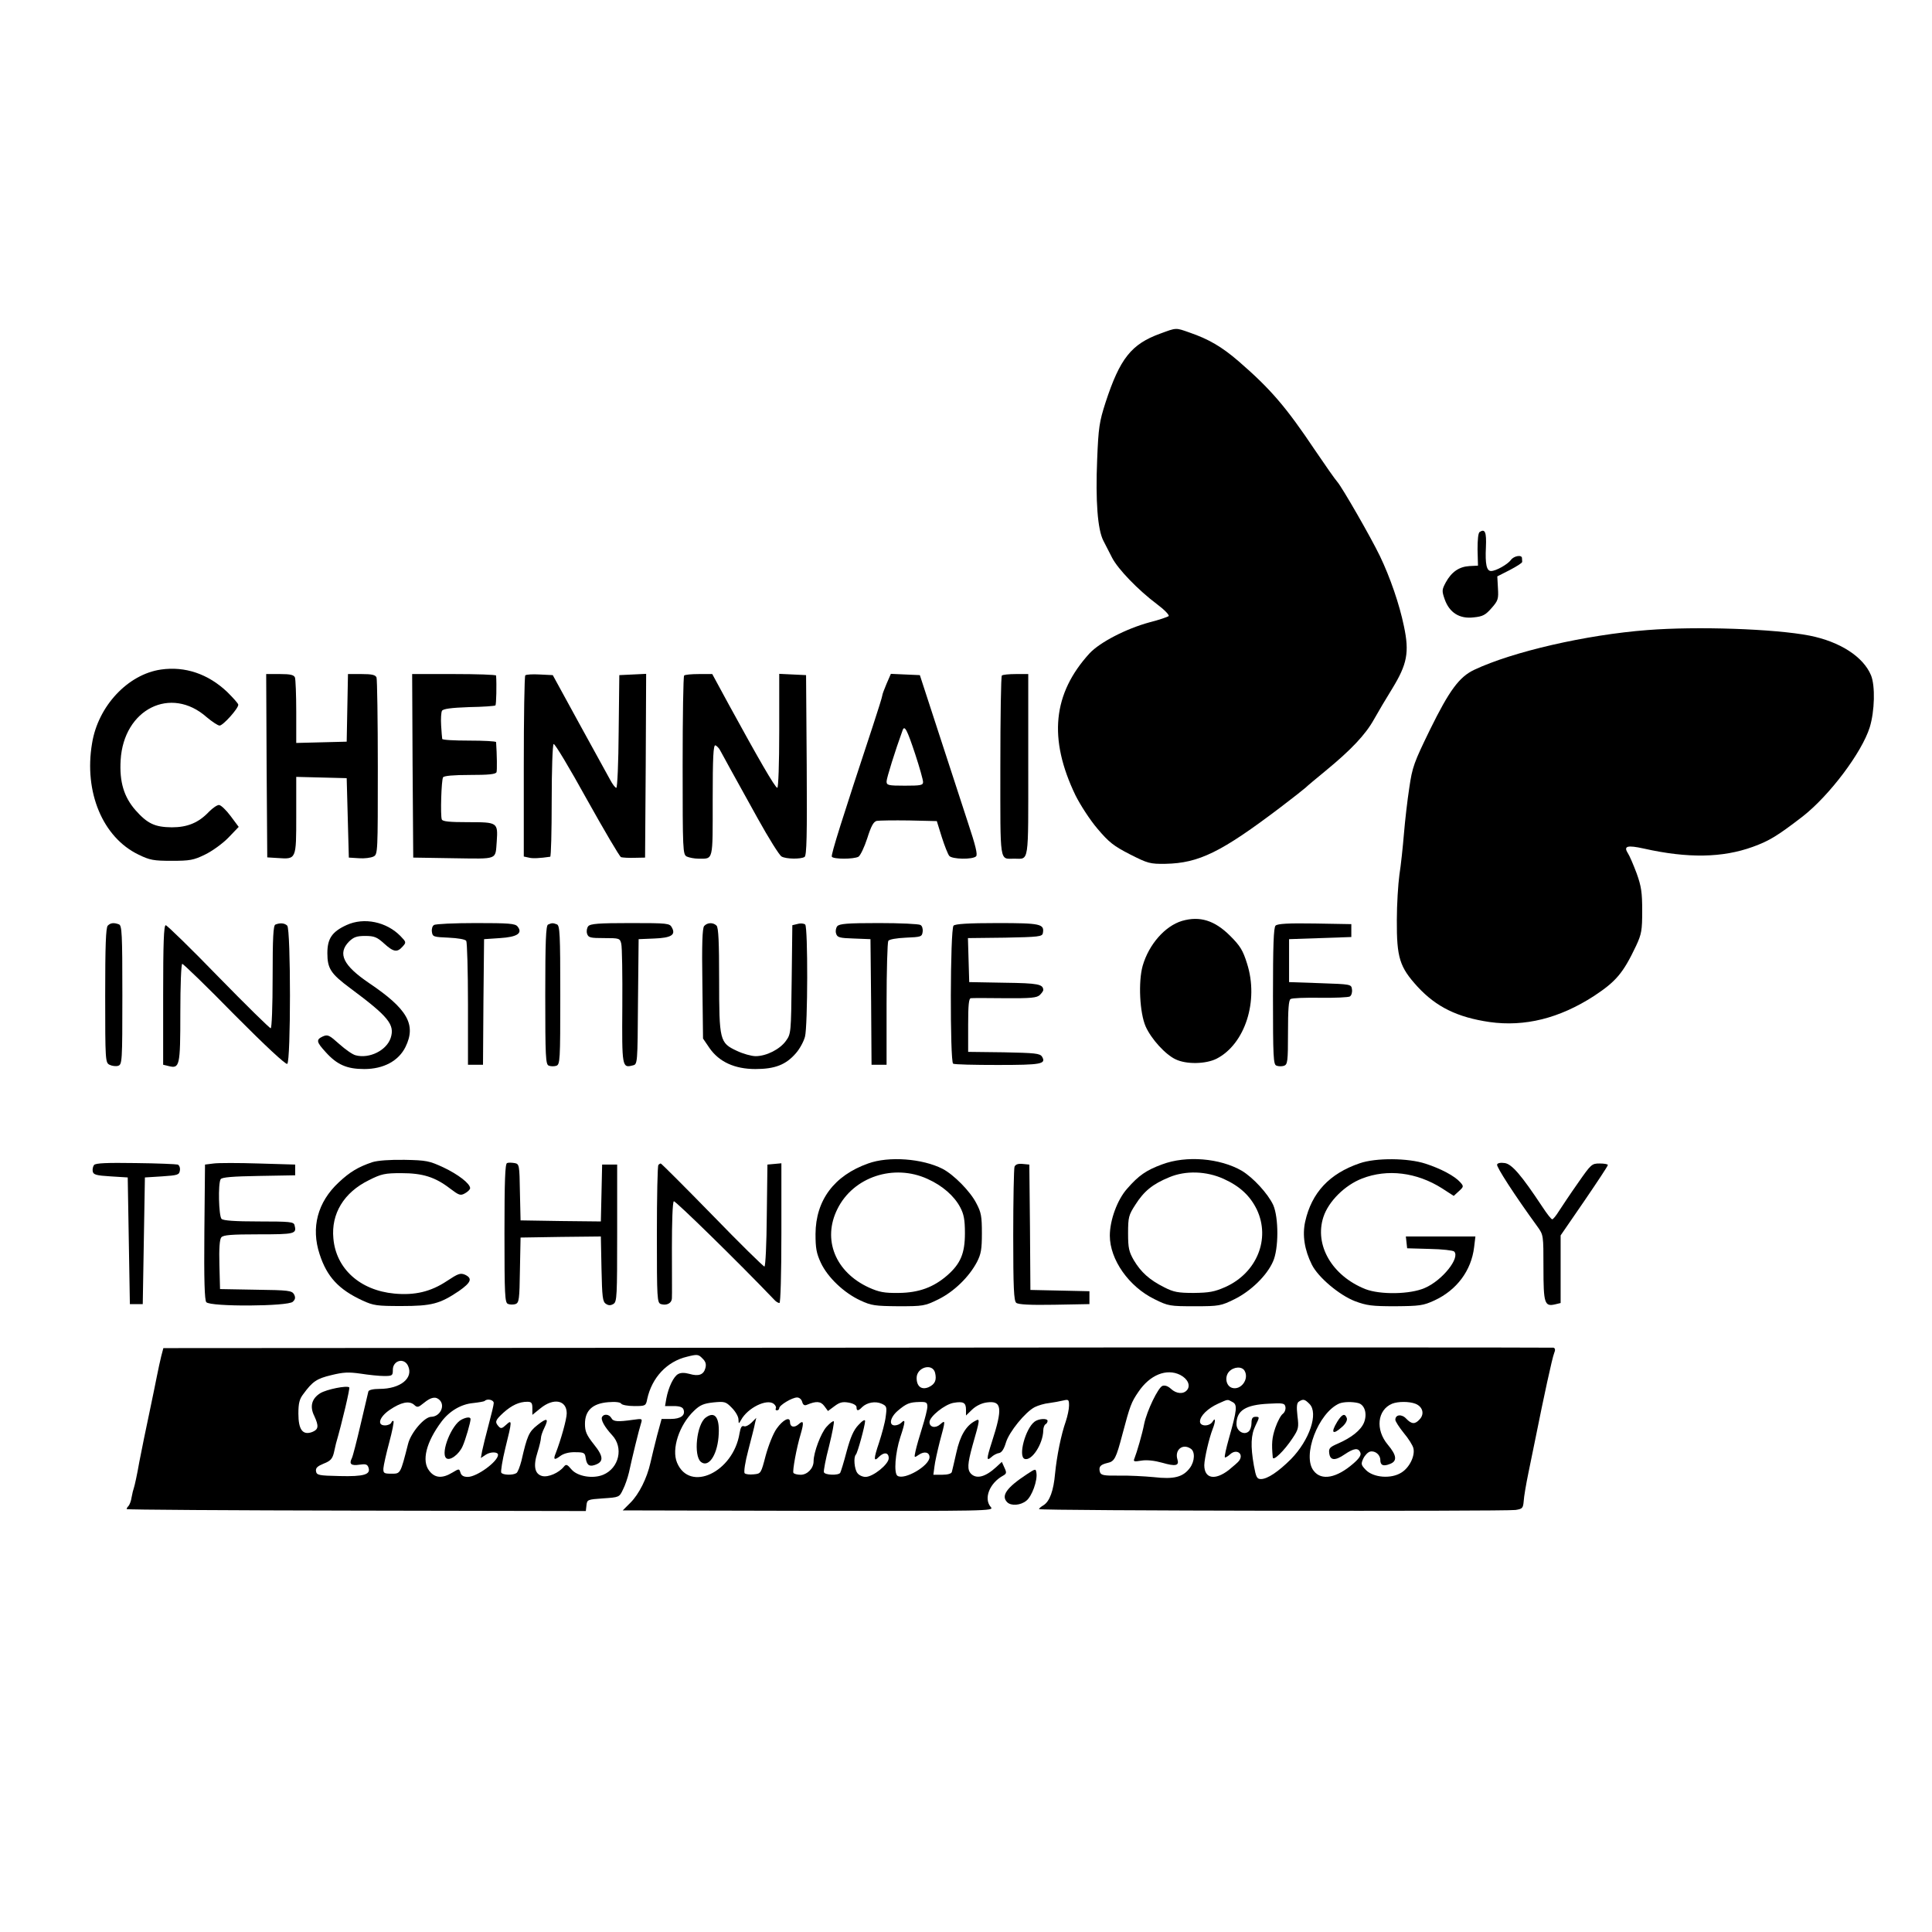 <?xml version="1.0" standalone="no"?>
<!DOCTYPE svg PUBLIC "-//W3C//DTD SVG 20010904//EN"
 "http://www.w3.org/TR/2001/REC-SVG-20010904/DTD/svg10.dtd">
<svg version="1.0" xmlns="http://www.w3.org/2000/svg"
 width="900pt" height="900pt" viewBox="0 0 900 900"
 preserveAspectRatio="xMidYMid meet">

<g transform="translate(0,900) scale(0.1,-0.1)"
fill="#000000" stroke="none">
<path d="M5405 7446 c-135 -49 -188 -116 -255 -321 -29 -90 -33 -117 -39 -265
-8 -194 2 -327 29 -379 10 -20 29 -56 41 -80 27 -52 120 -149 208 -215 35 -26
59 -51 55 -56 -5 -4 -45 -18 -89 -29 -110 -30 -231 -93 -279 -144 -172 -188
-193 -398 -66 -662 22 -44 67 -114 102 -155 54 -64 76 -81 152 -120 83 -42 93
-45 165 -44 156 3 260 54 537 264 54 41 106 82 115 90 8 8 51 44 95 80 118 97
185 168 224 238 19 34 58 100 86 145 69 113 80 168 54 290 -21 102 -64 227
-112 327 -43 89 -176 320 -198 345 -10 11 -57 78 -105 149 -134 200 -206 284
-355 413 -79 68 -139 103 -229 134 -65 23 -60 23 -136 -5z"/>
<path d="M6893 6522 c-7 -4 -10 -35 -10 -82 l2 -75 -40 -2 c-48 -3 -83 -27
-110 -76 -18 -34 -19 -39 -5 -79 22 -62 69 -92 135 -84 42 4 55 11 83 43 31
35 33 43 30 93 l-3 55 59 30 c32 17 58 33 57 38 0 4 -1 12 -1 17 0 17 -38 11
-52 -9 -15 -20 -69 -51 -92 -51 -21 0 -28 32 -24 112 3 69 -4 86 -29 70z"/>
<path d="M7675 6065 c-287 -22 -629 -101 -807 -185 -70 -33 -116 -95 -207
-280 -74 -152 -82 -173 -96 -270 -9 -58 -20 -154 -25 -215 -5 -60 -14 -146
-21 -190 -6 -44 -12 -138 -12 -210 -1 -177 13 -220 97 -312 87 -94 185 -142
335 -164 164 -23 325 17 486 121 103 68 136 106 197 235 25 54 28 71 28 162 0
85 -4 114 -26 175 -15 40 -33 82 -41 94 -21 33 -2 38 75 21 205 -46 366 -43
507 8 77 28 115 51 233 142 124 97 275 297 312 415 23 75 26 193 6 242 -36 87
-145 157 -286 185 -164 32 -528 44 -755 26z"/>
<path d="M750 5881 c-154 -22 -293 -170 -321 -343 -39 -228 50 -439 216 -519
53 -26 71 -29 155 -29 84 0 102 3 155 29 33 16 82 51 109 79 l48 50 -38 51
c-21 28 -45 51 -54 51 -9 0 -29 -14 -46 -31 -49 -52 -101 -73 -174 -73 -79 1
-113 17 -169 80 -54 62 -75 132 -69 233 14 238 234 348 401 200 25 -21 52 -39
60 -39 16 0 87 79 87 97 0 6 -24 32 -52 60 -89 84 -196 120 -308 104z"/>
<path d="M1242 5433 l3 -427 48 -3 c88 -6 87 -8 87 198 l0 180 118 -3 117 -3
5 -185 5 -185 47 -3 c26 -2 56 2 68 8 20 10 20 19 20 415 0 222 -3 410 -6 419
-5 12 -21 16 -70 16 l-63 0 -3 -157 -3 -158 -117 -3 -118 -3 0 145 c0 79 -3
151 -6 160 -5 12 -21 16 -70 16 l-64 0 2 -427z"/>
<path d="M1922 5433 l3 -428 188 -3 c210 -3 194 -9 201 78 6 89 4 90 -133 90
-86 0 -120 3 -123 13 -7 19 -2 183 6 196 5 7 48 11 126 11 85 0 119 3 123 13
3 9 2 81 -2 140 -1 4 -57 7 -126 7 -69 0 -125 3 -125 8 -1 4 -3 32 -5 62 -2
31 0 62 4 69 6 9 42 14 126 17 64 1 120 5 123 8 4 5 6 97 3 139 -1 4 -89 7
-196 7 l-195 0 2 -427z"/>
<path d="M2447 5854 c-4 -4 -7 -195 -7 -425 l0 -419 23 -5 c18 -5 52 -3 100 4
4 0 7 118 7 260 0 145 4 262 9 265 5 4 75 -113 155 -258 81 -145 152 -266 159
-269 7 -2 35 -4 62 -3 l50 1 3 428 2 428 -62 -3 -63 -3 -3 -262 c-1 -145 -6
-263 -11 -263 -5 0 -18 17 -29 38 -11 20 -76 138 -144 262 l-123 225 -61 3
c-33 2 -63 0 -67 -4z"/>
<path d="M3187 5853 c-4 -3 -7 -192 -7 -419 0 -398 1 -414 19 -424 11 -5 35
-10 55 -10 70 0 66 -15 66 272 0 203 3 259 13 256 6 -3 17 -13 22 -24 6 -10
26 -48 46 -84 20 -36 78 -141 129 -233 51 -92 101 -172 111 -177 21 -12 89
-13 107 -2 10 7 12 99 10 428 l-3 419 -62 3 -63 3 0 -266 c0 -152 -4 -265 -9
-265 -10 0 -91 141 -226 388 l-77 142 -63 0 c-34 0 -65 -3 -68 -7z"/>
<path d="M4130 5815 c-11 -26 -20 -50 -20 -55 0 -5 -20 -69 -44 -142 -141
-427 -196 -600 -191 -609 8 -12 101 -12 124 0 9 6 27 43 41 86 18 57 29 77 44
81 12 2 79 3 151 2 l129 -3 23 -74 c13 -41 29 -81 35 -88 13 -16 109 -18 125
-2 8 8 -3 52 -38 157 -26 81 -88 269 -136 417 l-88 270 -68 3 -67 3 -20 -46z
m134 -330 c20 -61 36 -118 36 -128 0 -15 -11 -17 -85 -17 -78 0 -85 2 -85 20
0 15 41 146 75 239 9 24 21 1 59 -114z"/>
<path d="M4667 5853 c-4 -3 -7 -194 -7 -424 0 -461 -5 -429 65 -429 70 0 65
-33 65 436 l0 424 -58 0 c-32 0 -62 -3 -65 -7z"/>
<path d="M5506 4710 c-79 -24 -154 -109 -183 -209 -21 -75 -14 -219 14 -283
26 -58 92 -131 140 -153 50 -24 140 -22 190 3 133 68 198 270 142 444 -19 61
-32 82 -78 128 -73 73 -142 94 -225 70z"/>
<path d="M1615 4691 c-68 -31 -90 -63 -90 -131 0 -72 16 -96 106 -163 179
-133 209 -170 189 -232 -19 -58 -99 -98 -163 -81 -14 3 -48 27 -76 52 -47 42
-54 46 -77 36 -32 -15 -31 -25 13 -73 53 -59 99 -79 180 -79 90 0 160 38 192
103 51 104 9 177 -169 297 -121 82 -149 138 -94 194 22 21 36 26 75 26 42 0
55 -5 88 -35 44 -40 61 -43 86 -15 18 20 18 21 -9 49 -65 67 -170 89 -251 52z"/>
<path d="M502 4688 c-9 -9 -12 -95 -12 -325 0 -304 1 -313 20 -323 12 -6 30
-8 40 -5 19 6 20 17 20 330 0 285 -2 324 -16 329 -24 9 -39 7 -52 -6z"/>
<path d="M1283 4693 c-10 -3 -13 -62 -13 -244 0 -137 -4 -239 -9 -239 -5 0
-115 108 -244 240 -128 132 -239 240 -245 240 -9 0 -12 -86 -12 -325 l0 -325
25 -6 c52 -13 55 -2 55 247 0 131 4 229 9 229 5 0 115 -106 243 -237 145 -146
239 -233 246 -229 17 10 17 627 0 644 -12 12 -33 14 -55 5z"/>
<path d="M2022 4691 c-8 -4 -12 -19 -10 -32 3 -23 8 -24 78 -27 44 -2 78 -8
82 -15 4 -7 8 -139 8 -294 l0 -283 35 0 35 0 2 293 3 292 74 5 c81 5 107 23
82 54 -11 14 -41 16 -195 16 -99 0 -187 -4 -194 -9z"/>
<path d="M2553 4693 c-10 -4 -13 -79 -13 -328 0 -290 2 -323 16 -329 9 -4 25
-4 35 -1 18 6 19 23 19 330 0 285 -2 324 -16 329 -18 7 -23 7 -41 -1z"/>
<path d="M2740 4685 c-6 -8 -9 -23 -5 -35 6 -18 15 -20 80 -20 70 0 73 -1 79
-26 4 -15 6 -146 5 -292 -2 -284 -1 -288 49 -275 22 5 22 8 24 297 l3 291 72
3 c80 3 102 17 83 51 -10 20 -19 21 -194 21 -148 0 -186 -3 -196 -15z"/>
<path d="M3280 4686 c-8 -11 -11 -82 -8 -270 l3 -254 30 -44 c45 -65 118 -98
214 -98 91 0 142 20 188 73 18 20 37 55 43 78 13 49 14 509 1 522 -5 5 -21 7
-35 3 l-25 -6 -3 -253 c-3 -248 -3 -253 -27 -286 -28 -39 -91 -71 -141 -71
-19 0 -59 11 -88 25 -79 37 -82 47 -82 333 0 172 -3 241 -12 250 -16 16 -43
15 -58 -2z"/>
<path d="M3900 4685 c-6 -8 -9 -23 -5 -34 5 -18 16 -21 83 -23 l77 -3 3 -292
2 -293 35 0 35 0 0 283 c0 155 4 287 8 294 4 7 38 13 82 15 70 3 75 4 78 27 2
13 -2 28 -10 32 -7 5 -95 9 -194 9 -147 0 -184 -3 -194 -15z"/>
<path d="M4442 4688 c-16 -16 -17 -634 -2 -643 6 -4 99 -6 207 -6 203 0 228 4
207 39 -10 15 -33 17 -178 20 l-166 2 0 125 c0 93 3 125 13 125 6 1 78 1 158
0 123 -1 149 2 163 15 9 9 16 19 16 23 -1 27 -23 32 -180 34 l-165 3 -3 102
-3 103 173 2 c157 3 173 5 176 21 8 43 -10 47 -212 47 -136 0 -196 -4 -204
-12z"/>
<path d="M5942 4688 c-9 -9 -12 -92 -12 -329 0 -285 2 -318 16 -323 9 -4 25
-4 35 -1 17 6 19 19 19 155 0 107 3 151 12 156 7 5 69 7 138 6 69 -1 131 2
138 6 8 5 12 20 10 33 -3 24 -4 24 -148 29 l-145 5 0 100 0 100 145 5 145 5 0
30 0 30 -170 3 c-124 2 -174 -1 -183 -10z"/>
<path d="M1734 3586 c-65 -22 -104 -45 -156 -94 -99 -92 -130 -211 -89 -335
34 -105 89 -164 199 -215 52 -24 68 -26 182 -26 141 0 179 10 268 70 57 40 64
59 28 76 -22 9 -32 5 -85 -30 -74 -49 -148 -67 -244 -58 -160 15 -272 116
-284 257 -11 115 49 214 165 271 59 30 76 33 152 33 99 0 157 -18 227 -72 41
-31 48 -34 69 -22 13 7 24 18 24 24 0 21 -55 64 -125 97 -65 30 -78 33 -180
35 -70 1 -125 -3 -151 -11z"/>
<path d="M4044 3580 c-158 -56 -244 -171 -245 -328 0 -66 4 -90 25 -135 32
-68 108 -140 184 -175 51 -24 69 -26 177 -27 115 0 123 1 186 32 73 36 143
104 180 174 19 37 23 59 23 134 0 78 -3 97 -26 140 -28 55 -105 133 -157 160
-94 48 -251 60 -347 25z m277 -72 c69 -31 124 -79 152 -132 17 -32 22 -58 22
-121 0 -93 -20 -141 -81 -195 -65 -57 -134 -82 -227 -83 -68 -1 -92 4 -139 25
-157 72 -218 224 -147 366 74 150 263 212 420 140z"/>
<path d="M5414 3576 c-74 -27 -110 -52 -163 -113 -46 -51 -81 -147 -81 -219 0
-112 89 -238 208 -296 64 -32 72 -33 187 -33 115 0 123 2 186 33 75 37 150
109 179 175 27 59 27 205 1 264 -25 53 -93 127 -146 159 -102 59 -259 72 -371
30z m287 -68 c75 -34 123 -79 154 -143 64 -136 0 -294 -146 -360 -52 -23 -76
-27 -148 -28 -73 0 -94 4 -137 26 -70 35 -109 71 -142 126 -23 40 -27 57 -27
126 0 75 3 85 34 133 40 63 80 96 158 128 76 32 173 29 254 -8z"/>
<path d="M6334 3581 c-141 -48 -224 -137 -254 -272 -14 -63 -3 -132 31 -200
29 -59 128 -142 200 -170 56 -21 80 -24 189 -24 113 1 130 3 182 27 104 48
172 139 185 248 l6 50 -162 0 -162 0 3 -27 3 -28 105 -3 c58 -1 109 -7 114
-12 29 -29 -55 -135 -137 -170 -68 -30 -208 -32 -277 -5 -155 62 -238 205
-195 336 24 73 100 148 180 179 118 46 255 29 373 -46 l54 -35 24 22 c23 21
23 23 6 42 -26 29 -90 63 -161 86 -82 27 -232 28 -307 2z"/>
<path d="M438 3573 c-5 -7 -8 -20 -6 -30 3 -15 16 -19 83 -23 l80 -5 5 -295 5
-295 30 0 30 0 5 295 5 295 80 5 c74 5 80 7 83 28 2 12 -3 24 -10 27 -7 2 -96
6 -196 7 -134 2 -186 0 -194 -9z"/>
<path d="M995 3580 l-40 -5 -3 -314 c-2 -223 1 -318 9 -327 18 -22 382 -20
403 2 12 11 13 20 6 34 -10 18 -25 20 -178 22 l-167 3 -3 114 c-2 75 1 118 9
127 9 11 47 14 174 14 170 0 178 2 167 43 -4 15 -20 17 -166 17 -113 0 -166 4
-174 12 -13 13 -17 165 -4 185 6 9 57 13 177 15 l170 3 0 25 0 25 -170 5 c-93
3 -188 3 -210 0z"/>
<path d="M2362 3582 c-9 -3 -12 -83 -12 -327 0 -290 2 -323 16 -329 9 -4 25
-4 35 -1 17 6 19 21 21 158 l3 152 187 3 187 2 3 -151 c3 -132 5 -153 21 -163
12 -8 22 -8 35 0 16 10 17 37 17 330 l0 319 -35 0 -35 0 -3 -133 -3 -132 -187
2 -187 3 -3 131 c-2 128 -3 132 -25 136 -13 2 -28 3 -35 0z"/>
<path d="M6974 3575 c-4 -10 81 -142 188 -289 28 -39 28 -40 28 -191 0 -167 5
-183 55 -171 l25 6 0 158 0 157 110 160 c60 88 110 163 110 168 0 4 -17 7 -38
7 -37 0 -40 -3 -102 -92 -36 -51 -75 -110 -88 -130 -13 -21 -27 -38 -31 -38
-5 0 -25 26 -46 58 -98 148 -142 199 -175 204 -20 3 -34 0 -36 -7z"/>
<path d="M3067 3573 c-4 -3 -7 -149 -7 -324 0 -301 1 -318 19 -324 27 -8 51 4
51 29 1 11 0 116 0 233 0 119 3 214 9 217 6 4 297 -280 469 -460 7 -8 18 -14
23 -14 5 0 9 132 9 326 l0 325 -32 -3 -33 -3 -3 -237 c-1 -131 -6 -238 -11
-238 -5 0 -115 108 -243 240 -129 132 -237 240 -240 240 -2 0 -8 -3 -11 -7z"/>
<path d="M4726 3565 c-3 -9 -6 -153 -6 -320 0 -245 3 -305 14 -314 9 -8 65
-11 177 -9 l164 3 0 30 0 30 -137 3 -138 3 -2 292 -3 292 -31 3 c-22 2 -33 -2
-38 -13z"/>
<path d="M3993 2722 l-3232 -2 -10 -38 c-5 -20 -14 -62 -20 -92 -6 -30 -22
-109 -36 -175 -14 -66 -35 -167 -46 -225 -10 -58 -22 -112 -25 -120 -3 -8 -8
-28 -11 -45 -2 -16 -9 -34 -14 -40 -5 -5 -9 -11 -9 -15 0 -3 481 -6 1069 -7
l1070 -2 3 27 c3 26 5 27 78 32 74 5 75 5 92 41 10 19 22 55 28 80 14 66 47
201 56 228 7 23 6 23 -37 17 -71 -10 -92 -9 -101 8 -10 18 -34 21 -43 6 -8
-13 11 -47 46 -85 55 -58 33 -154 -41 -185 -48 -20 -120 -8 -148 25 -20 24
-25 25 -35 13 -23 -29 -73 -51 -101 -44 -35 9 -43 46 -22 111 9 28 16 59 16
67 0 8 7 29 16 47 22 45 12 48 -33 12 -39 -31 -47 -48 -74 -166 -7 -27 -17
-53 -23 -57 -16 -11 -64 -10 -71 2 -3 5 5 57 19 114 32 128 32 135 4 109 -19
-18 -25 -19 -35 -8 -19 21 -16 29 22 64 39 35 74 51 111 51 20 0 24 -5 24 -31
l0 -30 37 30 c62 51 123 39 123 -23 0 -27 -27 -123 -51 -185 -13 -31 -7 -35
22 -13 15 11 41 18 69 17 40 0 45 -3 48 -25 5 -34 16 -43 41 -35 44 14 44 39
-2 96 -35 44 -42 61 -42 96 0 62 35 95 108 101 34 3 57 0 61 -7 4 -6 31 -11
61 -11 52 0 54 1 60 33 22 100 92 175 186 197 47 12 53 11 71 -8 15 -14 19
-27 14 -45 -8 -31 -31 -40 -75 -27 -22 6 -40 6 -52 -1 -21 -11 -45 -61 -55
-114 l-6 -35 40 0 c28 0 42 -5 46 -16 10 -27 -13 -44 -59 -44 l-43 0 -21 -77
c-11 -43 -25 -100 -31 -127 -16 -72 -53 -146 -93 -186 l-36 -36 866 -2 c831
-1 865 -1 849 17 -35 39 -7 112 57 147 16 9 17 14 6 37 l-12 27 -26 -24 c-50
-46 -91 -57 -117 -32 -19 19 -17 47 6 131 36 125 36 129 13 116 -43 -22 -71
-70 -88 -148 -10 -43 -19 -84 -21 -90 -2 -8 -20 -13 -45 -13 l-41 0 5 38 c2
20 14 73 25 117 27 99 27 102 2 80 -22 -20 -50 -14 -50 10 0 26 71 83 112 90
46 8 58 1 58 -32 l0 -27 29 28 c18 17 44 30 69 33 69 9 74 -26 22 -186 -25
-78 -25 -89 -2 -69 9 9 26 18 36 19 13 3 23 19 32 49 15 50 90 142 134 165 16
8 46 17 67 19 21 3 50 8 66 12 25 6 27 4 27 -24 0 -16 -7 -49 -15 -73 -22 -62
-42 -162 -50 -243 -7 -80 -25 -130 -54 -148 -12 -7 -21 -15 -21 -18 0 -8 2172
-11 2220 -4 32 5 35 8 38 41 1 20 11 79 22 132 11 53 27 132 36 176 34 170 75
361 84 382 6 14 5 22 -3 25 -7 1 -1466 2 -3244 0z m-2092 -85 c26 -57 -36
-107 -133 -107 -30 0 -50 -5 -52 -12 -2 -7 -18 -76 -36 -153 -18 -77 -36 -148
-41 -158 -14 -27 -3 -36 36 -30 27 4 36 2 41 -12 13 -34 -20 -44 -135 -41 -97
2 -106 4 -109 23 -2 15 7 23 36 35 31 12 40 22 47 49 4 19 9 39 10 44 29 100
66 258 62 262 -11 10 -105 -9 -135 -27 -40 -25 -50 -62 -28 -106 22 -48 20
-63 -10 -75 -44 -16 -64 11 -64 86 0 48 5 68 23 91 43 59 63 72 130 88 57 14
80 15 137 7 38 -6 87 -11 109 -11 39 0 41 2 41 29 0 44 53 58 71 18z m2455
-32 c8 -34 0 -53 -30 -67 -33 -14 -56 3 -56 43 0 50 74 71 86 24z m1442 9 c22
-39 -18 -92 -59 -79 -28 9 -35 51 -14 75 22 24 61 26 73 4z m-300 -19 c35 -18
49 -49 32 -70 -17 -21 -50 -18 -75 5 -14 13 -28 18 -40 14 -20 -8 -72 -115
-85 -177 -9 -47 -34 -132 -45 -160 -7 -16 -3 -17 33 -11 25 4 60 0 96 -10 62
-18 80 -14 71 15 -14 44 23 76 61 51 22 -13 20 -59 -3 -90 -32 -43 -74 -54
-169 -43 -43 4 -116 8 -162 7 -70 -1 -83 2 -88 16 -7 25 1 35 35 43 33 7 40
21 70 135 35 132 41 148 74 196 53 79 131 111 195 79z m-3450 -117 c27 -27 2
-77 -39 -78 -32 0 -95 -74 -108 -126 -36 -141 -35 -139 -77 -139 -35 0 -39 2
-38 25 1 14 13 68 27 120 14 52 23 97 20 100 -3 3 -8 -1 -10 -7 -3 -7 -16 -13
-30 -13 -38 0 -26 39 22 72 53 36 91 44 114 24 15 -14 19 -13 46 9 33 27 55
31 73 13z m1689 -9 c4 -14 11 -18 22 -13 43 18 64 17 81 -6 l17 -23 31 23 c24
18 38 21 66 16 22 -4 36 -13 36 -21 0 -19 8 -19 26 0 23 22 62 29 91 16 24
-11 25 -15 19 -60 -3 -27 -18 -81 -31 -121 -26 -77 -26 -93 0 -66 24 23 45 20
45 -7 0 -28 -73 -87 -108 -87 -14 0 -31 8 -38 18 -14 18 -19 74 -7 86 8 8 42
133 43 156 0 9 -12 3 -31 -18 -23 -24 -37 -57 -55 -123 -13 -50 -27 -95 -30
-100 -8 -13 -72 -11 -76 3 -2 6 8 61 24 121 15 61 25 113 22 116 -3 3 -18 -8
-34 -26 -26 -29 -60 -119 -60 -160 0 -33 -29 -63 -60 -63 -16 0 -31 4 -34 9
-5 8 14 115 34 181 16 55 13 66 -9 46 -21 -19 -41 -14 -41 10 0 27 -33 10 -62
-31 -16 -22 -38 -78 -51 -125 -22 -84 -22 -85 -56 -88 -18 -2 -37 0 -42 5 -5
5 2 52 17 108 14 55 29 111 31 125 l6 25 -22 -22 c-12 -12 -28 -20 -35 -17
-11 4 -16 -5 -21 -33 -29 -181 -232 -277 -291 -137 -27 64 10 176 79 242 28
27 45 34 90 39 52 5 58 4 86 -25 17 -17 31 -41 31 -54 1 -22 1 -22 12 -3 31
57 121 101 153 75 8 -7 12 -16 9 -21 -3 -5 0 -9 5 -9 6 0 11 5 11 10 0 14 60
50 83 50 11 0 21 -9 24 -21z m-1437 -5 c0 -8 -11 -54 -24 -102 -13 -48 -26
-102 -30 -121 l-6 -33 24 16 c22 14 56 13 56 -1 0 -31 -98 -103 -141 -103 -19
0 -30 6 -34 20 -6 19 -6 19 -38 0 -46 -28 -81 -26 -107 8 -37 46 -15 134 57
230 37 49 91 81 147 86 26 3 51 7 54 10 12 12 42 5 42 -10z m3441 5 c24 -12
22 -35 -16 -169 -13 -46 -22 -86 -19 -89 2 -2 13 4 24 14 30 28 66 3 42 -30
-4 -6 -26 -25 -48 -43 -65 -50 -114 -40 -114 23 1 33 22 124 39 168 14 35 14
58 0 35 -14 -24 -59 -24 -59 0 0 26 36 61 84 83 49 22 43 21 67 8z m359 -9
c43 -43 0 -169 -86 -257 -59 -59 -110 -93 -140 -93 -19 0 -23 9 -33 63 -16 91
-14 143 8 187 19 39 19 40 0 40 -14 0 -19 -7 -19 -29 0 -16 -6 -34 -14 -40
-22 -18 -56 3 -56 35 0 63 42 90 150 95 67 4 75 2 78 -15 2 -11 -3 -25 -12
-32 -9 -6 -25 -36 -35 -65 -16 -47 -18 -74 -12 -138 1 -20 53 30 92 89 28 42
30 50 23 104 -5 44 -3 61 7 67 20 13 27 11 49 -11z m-1780 -13 c0 -12 -11 -56
-24 -97 -13 -41 -27 -90 -31 -109 -7 -33 -7 -33 15 -18 26 18 50 12 50 -11 0
-40 -116 -108 -149 -87 -18 11 -11 106 13 180 24 72 25 88 4 67 -7 -7 -20 -12
-30 -12 -29 0 -21 38 14 68 40 34 55 40 101 41 32 1 37 -2 37 -22z m2007 17
c31 -8 43 -51 27 -91 -15 -36 -58 -70 -122 -98 -37 -16 -43 -22 -40 -44 4 -35
27 -37 72 -6 43 29 64 32 73 8 5 -11 -5 -27 -33 -51 -77 -67 -148 -81 -184
-34 -56 69 21 271 119 314 20 8 60 9 88 2z m266 -3 c34 -13 44 -47 21 -72 -22
-25 -38 -24 -63 2 -21 23 -51 20 -51 -5 0 -7 18 -35 39 -61 22 -26 42 -58 45
-71 9 -35 -18 -91 -56 -114 -47 -30 -129 -24 -165 12 -23 24 -24 28 -12 54 8
16 22 30 32 32 23 5 47 -15 47 -39 0 -25 14 -31 44 -19 36 13 33 40 -9 90 -59
70 -49 162 20 191 28 11 79 11 108 0z"/>
<path d="M3287 2396 c-42 -32 -57 -177 -22 -206 34 -28 74 27 82 114 8 90 -15
126 -60 92z"/>
<path d="M2150 2387 c-46 -23 -98 -153 -72 -179 16 -16 60 16 77 55 13 28 38
114 37 127 -1 10 -18 9 -42 -3z"/>
<path d="M6230 2378 c-33 -54 -22 -65 23 -24 17 15 24 31 21 40 -9 24 -22 19
-44 -16z"/>
<path d="M4819 2377 c-42 -32 -77 -161 -46 -173 33 -12 86 70 87 133 0 12 5
25 10 28 6 3 10 10 10 16 0 13 -42 11 -61 -4z"/>
<path d="M4783 2132 c-94 -62 -121 -100 -91 -130 18 -18 62 -15 89 7 26 20 53
95 47 130 -3 20 -4 20 -45 -7z"/>
</g>
</svg>
